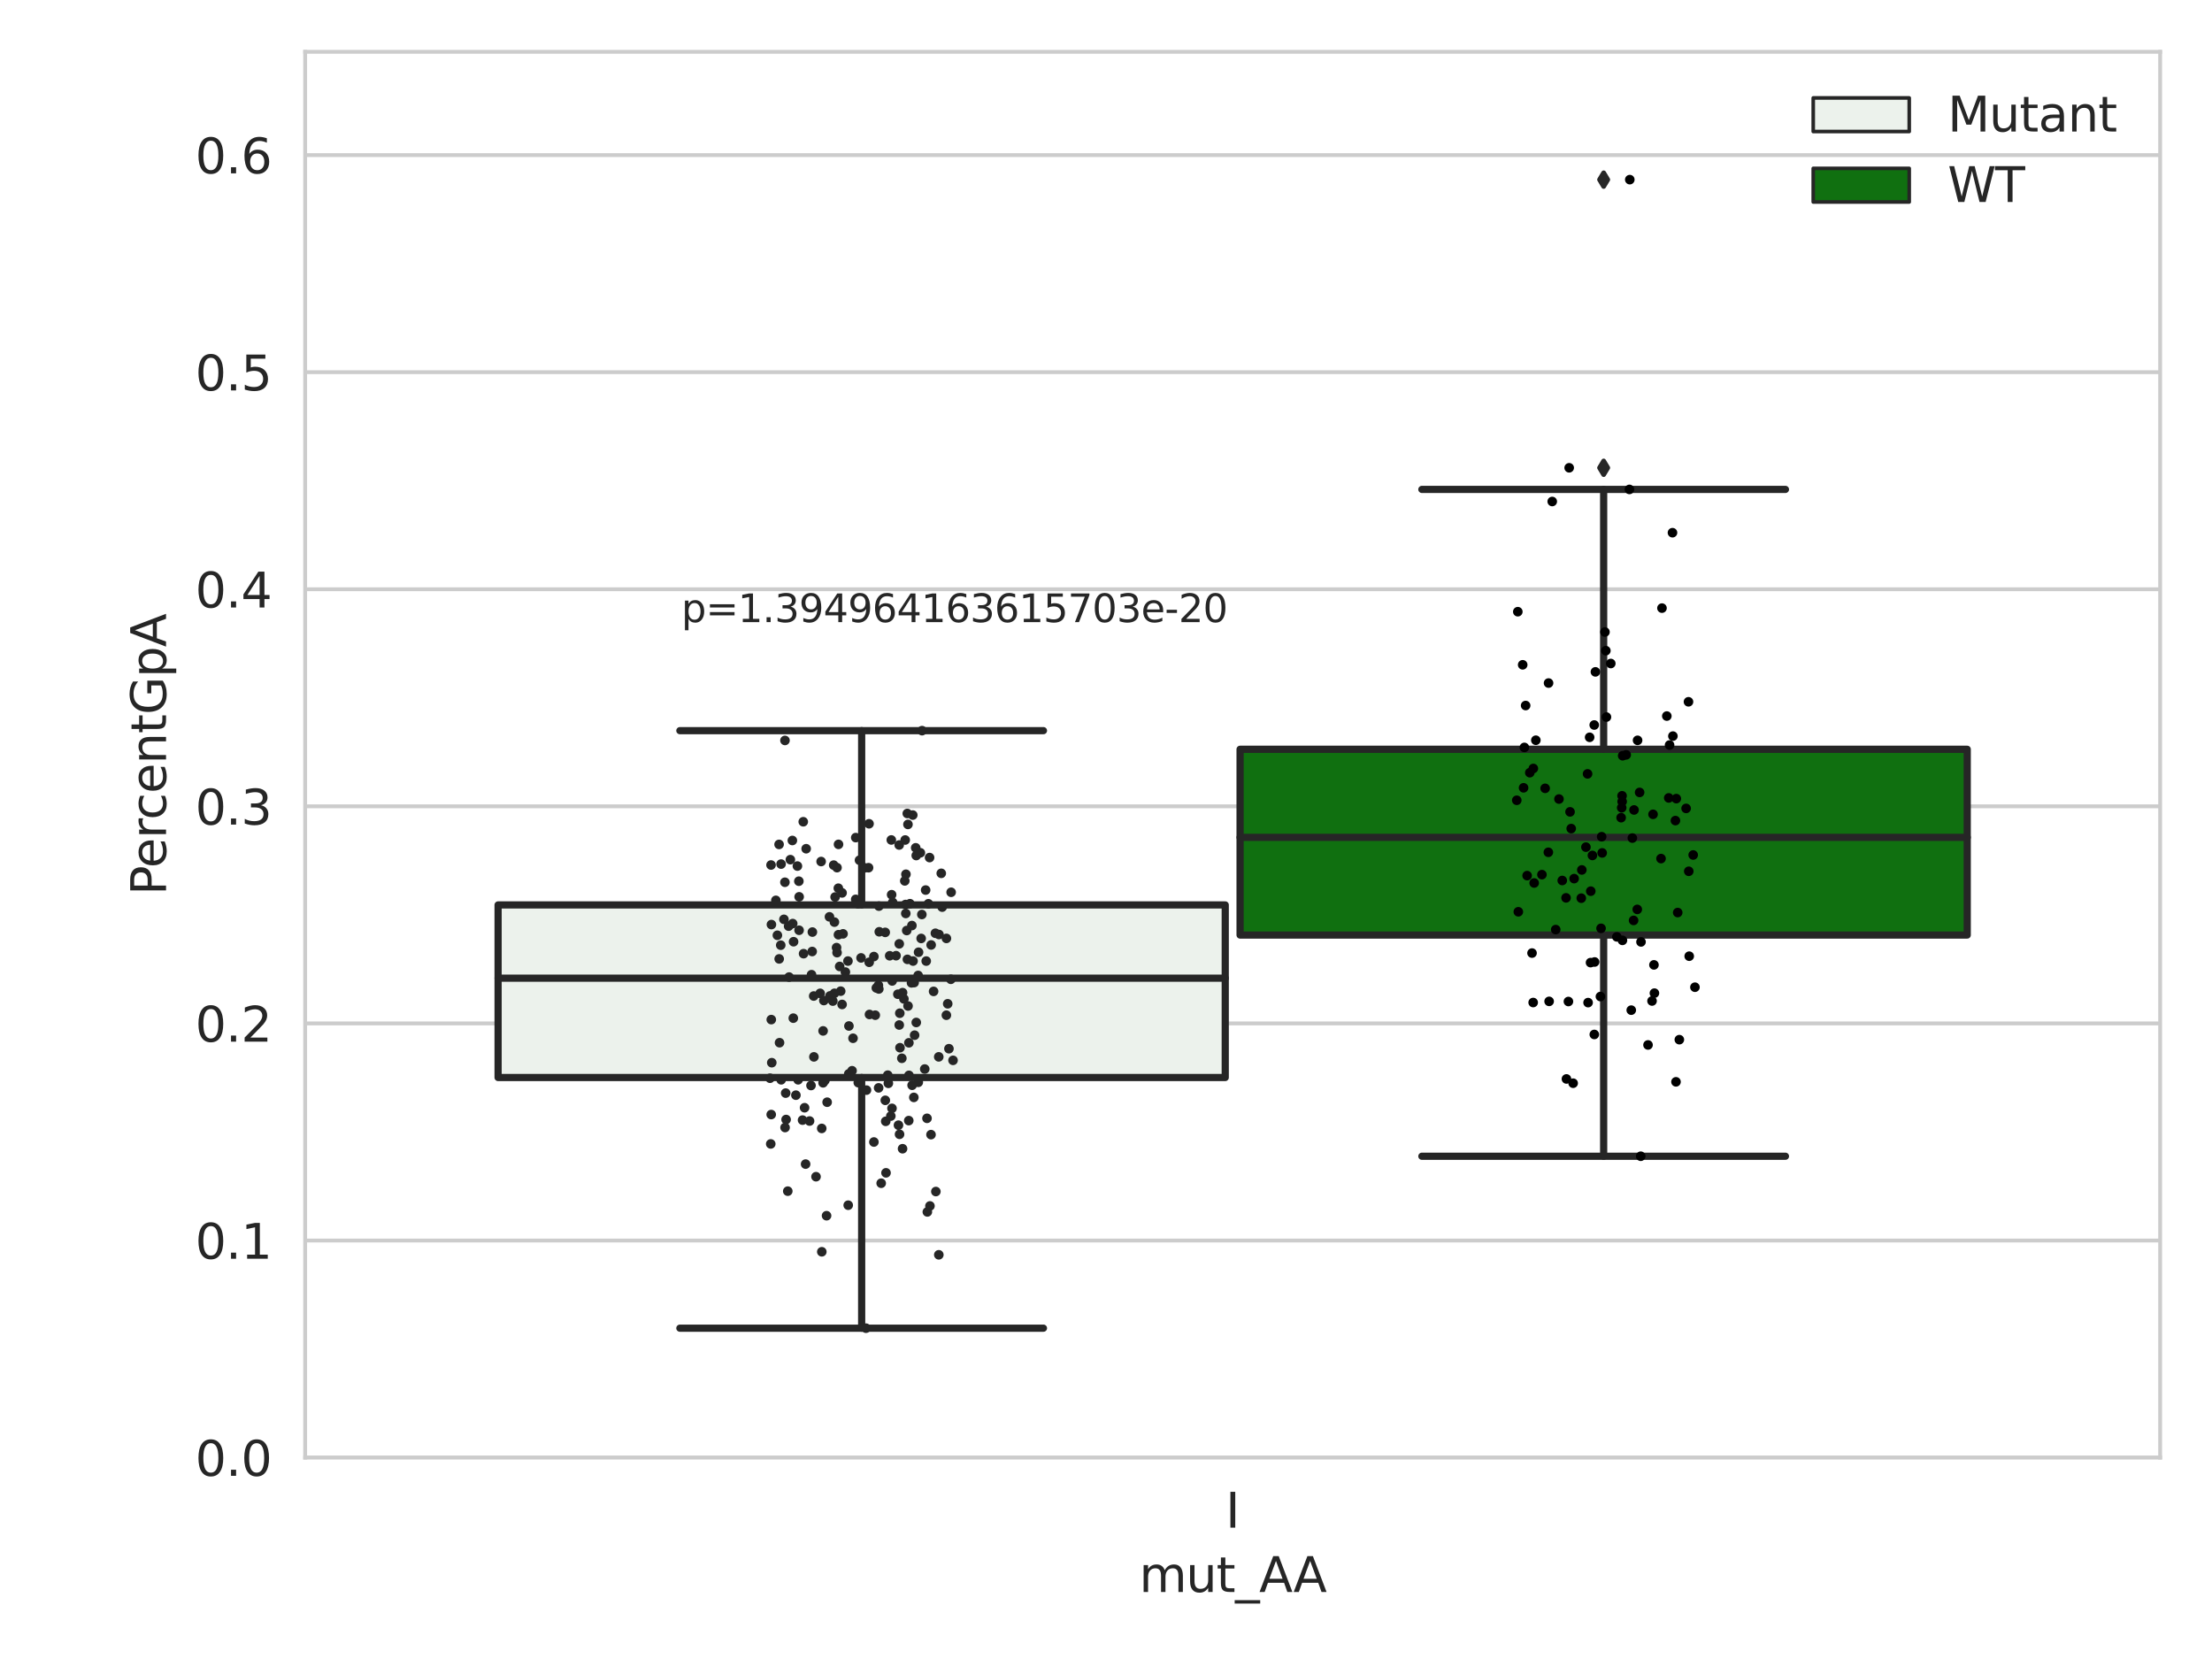 <?xml version="1.0" encoding="utf-8" standalone="no"?>
<!DOCTYPE svg PUBLIC "-//W3C//DTD SVG 1.1//EN"
  "http://www.w3.org/Graphics/SVG/1.1/DTD/svg11.dtd">
<svg xmlns:xlink="http://www.w3.org/1999/xlink" width="460.8pt" height="345.6pt" viewBox="0 0 460.8 345.6" xmlns="http://www.w3.org/2000/svg" version="1.1">
 <defs>
  <style type="text/css">*{stroke-linejoin: round; stroke-linecap: butt}</style>
 </defs>
 <g id="figure_1">
  <g id="patch_1">
   <path d="M 0 345.6 
L 460.8 345.6 
L 460.8 0 
L 0 0 
z
" style="fill: #ffffff"/>
  </g>
  <g id="axes_1">
   <g id="patch_2">
    <path d="M 63.571 303.64 
L 450 303.64 
L 450 10.8 
L 63.571 10.8 
z
" style="fill: #ffffff"/>
   </g>
   <g id="matplotlib.axis_1">
    <g id="xtick_1">
     <g id="text_1">
      <!-- I -->
      <g style="fill: #262626" transform="translate(255.311 318.238)scale(0.1 -0.1)">
       <defs>
        <path id="DejaVuSans-49" d="M 628 4666 
L 1259 4666 
L 1259 0 
L 628 0 
L 628 4666 
z
" transform="scale(0.016)"/>
       </defs>
       <use xlink:href="#DejaVuSans-49"/>
      </g>
     </g>
    </g>
    <g id="text_2">
     <!-- mut_AA -->
     <g style="fill: #262626" transform="translate(237.308 331.638)scale(0.1 -0.1)">
      <defs>
       <path id="DejaVuSans-6d" d="M 3328 2828 
Q 3544 3216 3844 3400 
Q 4144 3584 4550 3584 
Q 5097 3584 5394 3201 
Q 5691 2819 5691 2113 
L 5691 0 
L 5113 0 
L 5113 2094 
Q 5113 2597 4934 2840 
Q 4756 3084 4391 3084 
Q 3944 3084 3684 2787 
Q 3425 2491 3425 1978 
L 3425 0 
L 2847 0 
L 2847 2094 
Q 2847 2600 2669 2842 
Q 2491 3084 2119 3084 
Q 1678 3084 1418 2786 
Q 1159 2488 1159 1978 
L 1159 0 
L 581 0 
L 581 3500 
L 1159 3500 
L 1159 2956 
Q 1356 3278 1631 3431 
Q 1906 3584 2284 3584 
Q 2666 3584 2933 3390 
Q 3200 3197 3328 2828 
z
" transform="scale(0.016)"/>
       <path id="DejaVuSans-75" d="M 544 1381 
L 544 3500 
L 1119 3500 
L 1119 1403 
Q 1119 906 1312 657 
Q 1506 409 1894 409 
Q 2359 409 2629 706 
Q 2900 1003 2900 1516 
L 2900 3500 
L 3475 3500 
L 3475 0 
L 2900 0 
L 2900 538 
Q 2691 219 2414 64 
Q 2138 -91 1772 -91 
Q 1169 -91 856 284 
Q 544 659 544 1381 
z
M 1991 3584 
L 1991 3584 
z
" transform="scale(0.016)"/>
       <path id="DejaVuSans-74" d="M 1172 4494 
L 1172 3500 
L 2356 3500 
L 2356 3053 
L 1172 3053 
L 1172 1153 
Q 1172 725 1289 603 
Q 1406 481 1766 481 
L 2356 481 
L 2356 0 
L 1766 0 
Q 1100 0 847 248 
Q 594 497 594 1153 
L 594 3053 
L 172 3053 
L 172 3500 
L 594 3500 
L 594 4494 
L 1172 4494 
z
" transform="scale(0.016)"/>
       <path id="DejaVuSans-5f" d="M 3263 -1063 
L 3263 -1509 
L -63 -1509 
L -63 -1063 
L 3263 -1063 
z
" transform="scale(0.016)"/>
       <path id="DejaVuSans-41" d="M 2188 4044 
L 1331 1722 
L 3047 1722 
L 2188 4044 
z
M 1831 4666 
L 2547 4666 
L 4325 0 
L 3669 0 
L 3244 1197 
L 1141 1197 
L 716 0 
L 50 0 
L 1831 4666 
z
" transform="scale(0.016)"/>
      </defs>
      <use xlink:href="#DejaVuSans-6d"/>
      <use xlink:href="#DejaVuSans-75" x="97.412"/>
      <use xlink:href="#DejaVuSans-74" x="160.791"/>
      <use xlink:href="#DejaVuSans-5f" x="200"/>
      <use xlink:href="#DejaVuSans-41" x="250"/>
      <use xlink:href="#DejaVuSans-41" x="321.158"/>
     </g>
    </g>
   </g>
   <g id="matplotlib.axis_2">
    <g id="ytick_1">
     <g id="line2d_1">
      <path d="M 63.571 303.64 
L 450 303.64 
" clip-path="url(#p048a1cf99e)" style="fill: none; stroke: #cccccc; stroke-width: 0.8; stroke-linecap: round"/>
     </g>
     <g id="text_3">
      <!-- 0.0 -->
      <g style="fill: #262626" transform="translate(40.668 307.439)scale(0.1 -0.1)">
       <defs>
        <path id="DejaVuSans-30" d="M 2034 4250 
Q 1547 4250 1301 3770 
Q 1056 3291 1056 2328 
Q 1056 1369 1301 889 
Q 1547 409 2034 409 
Q 2525 409 2770 889 
Q 3016 1369 3016 2328 
Q 3016 3291 2770 3770 
Q 2525 4250 2034 4250 
z
M 2034 4750 
Q 2819 4750 3233 4129 
Q 3647 3509 3647 2328 
Q 3647 1150 3233 529 
Q 2819 -91 2034 -91 
Q 1250 -91 836 529 
Q 422 1150 422 2328 
Q 422 3509 836 4129 
Q 1250 4750 2034 4750 
z
" transform="scale(0.016)"/>
        <path id="DejaVuSans-2e" d="M 684 794 
L 1344 794 
L 1344 0 
L 684 0 
L 684 794 
z
" transform="scale(0.016)"/>
       </defs>
       <use xlink:href="#DejaVuSans-30"/>
       <use xlink:href="#DejaVuSans-2e" x="63.623"/>
       <use xlink:href="#DejaVuSans-30" x="95.41"/>
      </g>
     </g>
    </g>
    <g id="ytick_2">
     <g id="line2d_2">
      <path d="M 63.571 258.418 
L 450 258.418 
" clip-path="url(#p048a1cf99e)" style="fill: none; stroke: #cccccc; stroke-width: 0.8; stroke-linecap: round"/>
     </g>
     <g id="text_4">
      <!-- 0.1 -->
      <g style="fill: #262626" transform="translate(40.668 262.218)scale(0.1 -0.1)">
       <defs>
        <path id="DejaVuSans-31" d="M 794 531 
L 1825 531 
L 1825 4091 
L 703 3866 
L 703 4441 
L 1819 4666 
L 2450 4666 
L 2450 531 
L 3481 531 
L 3481 0 
L 794 0 
L 794 531 
z
" transform="scale(0.016)"/>
       </defs>
       <use xlink:href="#DejaVuSans-30"/>
       <use xlink:href="#DejaVuSans-2e" x="63.623"/>
       <use xlink:href="#DejaVuSans-31" x="95.41"/>
      </g>
     </g>
    </g>
    <g id="ytick_3">
     <g id="line2d_3">
      <path d="M 63.571 213.197 
L 450 213.197 
" clip-path="url(#p048a1cf99e)" style="fill: none; stroke: #cccccc; stroke-width: 0.8; stroke-linecap: round"/>
     </g>
     <g id="text_5">
      <!-- 0.2 -->
      <g style="fill: #262626" transform="translate(40.668 216.996)scale(0.1 -0.1)">
       <defs>
        <path id="DejaVuSans-32" d="M 1228 531 
L 3431 531 
L 3431 0 
L 469 0 
L 469 531 
Q 828 903 1448 1529 
Q 2069 2156 2228 2338 
Q 2531 2678 2651 2914 
Q 2772 3150 2772 3378 
Q 2772 3750 2511 3984 
Q 2250 4219 1831 4219 
Q 1534 4219 1204 4116 
Q 875 4013 500 3803 
L 500 4441 
Q 881 4594 1212 4672 
Q 1544 4750 1819 4750 
Q 2544 4750 2975 4387 
Q 3406 4025 3406 3419 
Q 3406 3131 3298 2873 
Q 3191 2616 2906 2266 
Q 2828 2175 2409 1742 
Q 1991 1309 1228 531 
z
" transform="scale(0.016)"/>
       </defs>
       <use xlink:href="#DejaVuSans-30"/>
       <use xlink:href="#DejaVuSans-2e" x="63.623"/>
       <use xlink:href="#DejaVuSans-32" x="95.41"/>
      </g>
     </g>
    </g>
    <g id="ytick_4">
     <g id="line2d_4">
      <path d="M 63.571 167.975 
L 450 167.975 
" clip-path="url(#p048a1cf99e)" style="fill: none; stroke: #cccccc; stroke-width: 0.8; stroke-linecap: round"/>
     </g>
     <g id="text_6">
      <!-- 0.3 -->
      <g style="fill: #262626" transform="translate(40.668 171.775)scale(0.1 -0.1)">
       <defs>
        <path id="DejaVuSans-33" d="M 2597 2516 
Q 3050 2419 3304 2112 
Q 3559 1806 3559 1356 
Q 3559 666 3084 287 
Q 2609 -91 1734 -91 
Q 1441 -91 1130 -33 
Q 819 25 488 141 
L 488 750 
Q 750 597 1062 519 
Q 1375 441 1716 441 
Q 2309 441 2620 675 
Q 2931 909 2931 1356 
Q 2931 1769 2642 2001 
Q 2353 2234 1838 2234 
L 1294 2234 
L 1294 2753 
L 1863 2753 
Q 2328 2753 2575 2939 
Q 2822 3125 2822 3475 
Q 2822 3834 2567 4026 
Q 2313 4219 1838 4219 
Q 1578 4219 1281 4162 
Q 984 4106 628 3988 
L 628 4550 
Q 988 4650 1302 4700 
Q 1616 4750 1894 4750 
Q 2613 4750 3031 4423 
Q 3450 4097 3450 3541 
Q 3450 3153 3228 2886 
Q 3006 2619 2597 2516 
z
" transform="scale(0.016)"/>
       </defs>
       <use xlink:href="#DejaVuSans-30"/>
       <use xlink:href="#DejaVuSans-2e" x="63.623"/>
       <use xlink:href="#DejaVuSans-33" x="95.41"/>
      </g>
     </g>
    </g>
    <g id="ytick_5">
     <g id="line2d_5">
      <path d="M 63.571 122.754 
L 450 122.754 
" clip-path="url(#p048a1cf99e)" style="fill: none; stroke: #cccccc; stroke-width: 0.8; stroke-linecap: round"/>
     </g>
     <g id="text_7">
      <!-- 0.4 -->
      <g style="fill: #262626" transform="translate(40.668 126.553)scale(0.1 -0.1)">
       <defs>
        <path id="DejaVuSans-34" d="M 2419 4116 
L 825 1625 
L 2419 1625 
L 2419 4116 
z
M 2253 4666 
L 3047 4666 
L 3047 1625 
L 3713 1625 
L 3713 1100 
L 3047 1100 
L 3047 0 
L 2419 0 
L 2419 1100 
L 313 1100 
L 313 1709 
L 2253 4666 
z
" transform="scale(0.016)"/>
       </defs>
       <use xlink:href="#DejaVuSans-30"/>
       <use xlink:href="#DejaVuSans-2e" x="63.623"/>
       <use xlink:href="#DejaVuSans-34" x="95.41"/>
      </g>
     </g>
    </g>
    <g id="ytick_6">
     <g id="line2d_6">
      <path d="M 63.571 77.532 
L 450 77.532 
" clip-path="url(#p048a1cf99e)" style="fill: none; stroke: #cccccc; stroke-width: 0.8; stroke-linecap: round"/>
     </g>
     <g id="text_8">
      <!-- 0.5 -->
      <g style="fill: #262626" transform="translate(40.668 81.332)scale(0.1 -0.1)">
       <defs>
        <path id="DejaVuSans-35" d="M 691 4666 
L 3169 4666 
L 3169 4134 
L 1269 4134 
L 1269 2991 
Q 1406 3038 1543 3061 
Q 1681 3084 1819 3084 
Q 2600 3084 3056 2656 
Q 3513 2228 3513 1497 
Q 3513 744 3044 326 
Q 2575 -91 1722 -91 
Q 1428 -91 1123 -41 
Q 819 9 494 109 
L 494 744 
Q 775 591 1075 516 
Q 1375 441 1709 441 
Q 2250 441 2565 725 
Q 2881 1009 2881 1497 
Q 2881 1984 2565 2268 
Q 2250 2553 1709 2553 
Q 1456 2553 1204 2497 
Q 953 2441 691 2322 
L 691 4666 
z
" transform="scale(0.016)"/>
       </defs>
       <use xlink:href="#DejaVuSans-30"/>
       <use xlink:href="#DejaVuSans-2e" x="63.623"/>
       <use xlink:href="#DejaVuSans-35" x="95.41"/>
      </g>
     </g>
    </g>
    <g id="ytick_7">
     <g id="line2d_7">
      <path d="M 63.571 32.311 
L 450 32.311 
" clip-path="url(#p048a1cf99e)" style="fill: none; stroke: #cccccc; stroke-width: 0.8; stroke-linecap: round"/>
     </g>
     <g id="text_9">
      <!-- 0.6 -->
      <g style="fill: #262626" transform="translate(40.668 36.11)scale(0.1 -0.1)">
       <defs>
        <path id="DejaVuSans-36" d="M 2113 2584 
Q 1688 2584 1439 2293 
Q 1191 2003 1191 1497 
Q 1191 994 1439 701 
Q 1688 409 2113 409 
Q 2538 409 2786 701 
Q 3034 994 3034 1497 
Q 3034 2003 2786 2293 
Q 2538 2584 2113 2584 
z
M 3366 4563 
L 3366 3988 
Q 3128 4100 2886 4159 
Q 2644 4219 2406 4219 
Q 1781 4219 1451 3797 
Q 1122 3375 1075 2522 
Q 1259 2794 1537 2939 
Q 1816 3084 2150 3084 
Q 2853 3084 3261 2657 
Q 3669 2231 3669 1497 
Q 3669 778 3244 343 
Q 2819 -91 2113 -91 
Q 1303 -91 875 529 
Q 447 1150 447 2328 
Q 447 3434 972 4092 
Q 1497 4750 2381 4750 
Q 2619 4750 2861 4703 
Q 3103 4656 3366 4563 
z
" transform="scale(0.016)"/>
       </defs>
       <use xlink:href="#DejaVuSans-30"/>
       <use xlink:href="#DejaVuSans-2e" x="63.623"/>
       <use xlink:href="#DejaVuSans-36" x="95.41"/>
      </g>
     </g>
    </g>
    <g id="text_10">
     <!-- PercentGpA -->
     <g style="fill: #262626" transform="translate(34.588 186.497)rotate(-90)scale(0.1 -0.1)">
      <defs>
       <path id="DejaVuSans-50" d="M 1259 4147 
L 1259 2394 
L 2053 2394 
Q 2494 2394 2734 2622 
Q 2975 2850 2975 3272 
Q 2975 3691 2734 3919 
Q 2494 4147 2053 4147 
L 1259 4147 
z
M 628 4666 
L 2053 4666 
Q 2838 4666 3239 4311 
Q 3641 3956 3641 3272 
Q 3641 2581 3239 2228 
Q 2838 1875 2053 1875 
L 1259 1875 
L 1259 0 
L 628 0 
L 628 4666 
z
" transform="scale(0.016)"/>
       <path id="DejaVuSans-65" d="M 3597 1894 
L 3597 1613 
L 953 1613 
Q 991 1019 1311 708 
Q 1631 397 2203 397 
Q 2534 397 2845 478 
Q 3156 559 3463 722 
L 3463 178 
Q 3153 47 2828 -22 
Q 2503 -91 2169 -91 
Q 1331 -91 842 396 
Q 353 884 353 1716 
Q 353 2575 817 3079 
Q 1281 3584 2069 3584 
Q 2775 3584 3186 3129 
Q 3597 2675 3597 1894 
z
M 3022 2063 
Q 3016 2534 2758 2815 
Q 2500 3097 2075 3097 
Q 1594 3097 1305 2825 
Q 1016 2553 972 2059 
L 3022 2063 
z
" transform="scale(0.016)"/>
       <path id="DejaVuSans-72" d="M 2631 2963 
Q 2534 3019 2420 3045 
Q 2306 3072 2169 3072 
Q 1681 3072 1420 2755 
Q 1159 2438 1159 1844 
L 1159 0 
L 581 0 
L 581 3500 
L 1159 3500 
L 1159 2956 
Q 1341 3275 1631 3429 
Q 1922 3584 2338 3584 
Q 2397 3584 2469 3576 
Q 2541 3569 2628 3553 
L 2631 2963 
z
" transform="scale(0.016)"/>
       <path id="DejaVuSans-63" d="M 3122 3366 
L 3122 2828 
Q 2878 2963 2633 3030 
Q 2388 3097 2138 3097 
Q 1578 3097 1268 2742 
Q 959 2388 959 1747 
Q 959 1106 1268 751 
Q 1578 397 2138 397 
Q 2388 397 2633 464 
Q 2878 531 3122 666 
L 3122 134 
Q 2881 22 2623 -34 
Q 2366 -91 2075 -91 
Q 1284 -91 818 406 
Q 353 903 353 1747 
Q 353 2603 823 3093 
Q 1294 3584 2113 3584 
Q 2378 3584 2631 3529 
Q 2884 3475 3122 3366 
z
" transform="scale(0.016)"/>
       <path id="DejaVuSans-6e" d="M 3513 2113 
L 3513 0 
L 2938 0 
L 2938 2094 
Q 2938 2591 2744 2837 
Q 2550 3084 2163 3084 
Q 1697 3084 1428 2787 
Q 1159 2491 1159 1978 
L 1159 0 
L 581 0 
L 581 3500 
L 1159 3500 
L 1159 2956 
Q 1366 3272 1645 3428 
Q 1925 3584 2291 3584 
Q 2894 3584 3203 3211 
Q 3513 2838 3513 2113 
z
" transform="scale(0.016)"/>
       <path id="DejaVuSans-47" d="M 3809 666 
L 3809 1919 
L 2778 1919 
L 2778 2438 
L 4434 2438 
L 4434 434 
Q 4069 175 3628 42 
Q 3188 -91 2688 -91 
Q 1594 -91 976 548 
Q 359 1188 359 2328 
Q 359 3472 976 4111 
Q 1594 4750 2688 4750 
Q 3144 4750 3555 4637 
Q 3966 4525 4313 4306 
L 4313 3634 
Q 3963 3931 3569 4081 
Q 3175 4231 2741 4231 
Q 1884 4231 1454 3753 
Q 1025 3275 1025 2328 
Q 1025 1384 1454 906 
Q 1884 428 2741 428 
Q 3075 428 3337 486 
Q 3600 544 3809 666 
z
" transform="scale(0.016)"/>
       <path id="DejaVuSans-70" d="M 1159 525 
L 1159 -1331 
L 581 -1331 
L 581 3500 
L 1159 3500 
L 1159 2969 
Q 1341 3281 1617 3432 
Q 1894 3584 2278 3584 
Q 2916 3584 3314 3078 
Q 3713 2572 3713 1747 
Q 3713 922 3314 415 
Q 2916 -91 2278 -91 
Q 1894 -91 1617 61 
Q 1341 213 1159 525 
z
M 3116 1747 
Q 3116 2381 2855 2742 
Q 2594 3103 2138 3103 
Q 1681 3103 1420 2742 
Q 1159 2381 1159 1747 
Q 1159 1113 1420 752 
Q 1681 391 2138 391 
Q 2594 391 2855 752 
Q 3116 1113 3116 1747 
z
" transform="scale(0.016)"/>
      </defs>
      <use xlink:href="#DejaVuSans-50"/>
      <use xlink:href="#DejaVuSans-65" x="56.678"/>
      <use xlink:href="#DejaVuSans-72" x="118.201"/>
      <use xlink:href="#DejaVuSans-63" x="157.064"/>
      <use xlink:href="#DejaVuSans-65" x="212.045"/>
      <use xlink:href="#DejaVuSans-6e" x="273.568"/>
      <use xlink:href="#DejaVuSans-74" x="336.947"/>
      <use xlink:href="#DejaVuSans-47" x="376.156"/>
      <use xlink:href="#DejaVuSans-70" x="453.646"/>
      <use xlink:href="#DejaVuSans-41" x="517.123"/>
     </g>
    </g>
   </g>
   <g id="patch_3">
    <path d="M 103.76 224.464 
L 255.24 224.464 
L 255.24 188.513 
L 103.76 188.513 
L 103.76 224.464 
z
" clip-path="url(#p048a1cf99e)" style="fill: #ecf2ec; stroke: #262626; stroke-width: 1.5; stroke-linejoin: miter"/>
   </g>
   <g id="patch_4">
    <path d="M 258.331 194.786 
L 409.811 194.786 
L 409.811 156.089 
L 258.331 156.089 
L 258.331 194.786 
z
" clip-path="url(#p048a1cf99e)" style="fill: #107010; stroke: #262626; stroke-width: 1.5; stroke-linejoin: miter"/>
   </g>
   <g id="patch_5">
    <path d="M 256.786 303.64 
L 256.786 303.64 
L 256.786 303.64 
L 256.786 303.64 
z
" clip-path="url(#p048a1cf99e)" style="fill: #ecf2ec; stroke: #262626; stroke-width: 0.75; stroke-linejoin: miter"/>
   </g>
   <g id="patch_6">
    <path d="M 256.786 303.64 
L 256.786 303.64 
L 256.786 303.64 
L 256.786 303.64 
z
" clip-path="url(#p048a1cf99e)" style="fill: #107010; stroke: #262626; stroke-width: 0.75; stroke-linejoin: miter"/>
   </g>
   <g id="PathCollection_1"/>
   <g id="PathCollection_2"/>
   <g id="line2d_8">
    <path d="M 179.5 224.464 
L 179.5 276.684 
" clip-path="url(#p048a1cf99e)" style="fill: none; stroke: #262626; stroke-width: 1.5; stroke-linecap: round"/>
   </g>
   <g id="line2d_9">
    <path d="M 179.5 188.513 
L 179.5 152.209 
" clip-path="url(#p048a1cf99e)" style="fill: none; stroke: #262626; stroke-width: 1.5; stroke-linecap: round"/>
   </g>
   <g id="line2d_10">
    <path d="M 141.63 276.684 
L 217.37 276.684 
" clip-path="url(#p048a1cf99e)" style="fill: none; stroke: #262626; stroke-width: 1.5; stroke-linecap: round"/>
   </g>
   <g id="line2d_11">
    <path d="M 141.63 152.209 
L 217.37 152.209 
" clip-path="url(#p048a1cf99e)" style="fill: none; stroke: #262626; stroke-width: 1.5; stroke-linecap: round"/>
   </g>
   <g id="line2d_12"/>
   <g id="line2d_13">
    <path d="M 334.071 194.786 
L 334.071 240.866 
" clip-path="url(#p048a1cf99e)" style="fill: none; stroke: #262626; stroke-width: 1.5; stroke-linecap: round"/>
   </g>
   <g id="line2d_14">
    <path d="M 334.071 156.089 
L 334.071 101.953 
" clip-path="url(#p048a1cf99e)" style="fill: none; stroke: #262626; stroke-width: 1.5; stroke-linecap: round"/>
   </g>
   <g id="line2d_15">
    <path d="M 296.201 240.866 
L 371.941 240.866 
" clip-path="url(#p048a1cf99e)" style="fill: none; stroke: #262626; stroke-width: 1.5; stroke-linecap: round"/>
   </g>
   <g id="line2d_16">
    <path d="M 296.201 101.953 
L 371.941 101.953 
" clip-path="url(#p048a1cf99e)" style="fill: none; stroke: #262626; stroke-width: 1.5; stroke-linecap: round"/>
   </g>
   <g id="line2d_17">
    <defs>
     <path id="m7989b2d0b3" d="M -0 1.414 
L 0.849 0 
L 0 -1.414 
L -0.849 -0 
z
" style="stroke: #262626; stroke-linejoin: miter"/>
    </defs>
    <g clip-path="url(#p048a1cf99e)">
     <use xlink:href="#m7989b2d0b3" x="334.071" y="37.422" style="fill: #262626; stroke: #262626; stroke-linejoin: miter"/>
     <use xlink:href="#m7989b2d0b3" x="334.071" y="97.449" style="fill: #262626; stroke: #262626; stroke-linejoin: miter"/>
    </g>
   </g>
   <g id="line2d_18">
    <path d="M 103.76 203.771 
L 255.24 203.771 
" clip-path="url(#p048a1cf99e)" style="fill: none; stroke: #262626; stroke-width: 1.5; stroke-linecap: round"/>
   </g>
   <g id="line2d_19">
    <path d="M 258.331 174.445 
L 409.811 174.445 
" clip-path="url(#p048a1cf99e)" style="fill: none; stroke: #262626; stroke-width: 1.5; stroke-linecap: round"/>
   </g>
   <g id="patch_7">
    <path d="M 63.571 303.64 
L 63.571 10.8 
" style="fill: none; stroke: #cccccc; stroke-width: 0.8; stroke-linejoin: miter; stroke-linecap: square"/>
   </g>
   <g id="patch_8">
    <path d="M 450 303.64 
L 450 10.8 
" style="fill: none; stroke: #cccccc; stroke-width: 0.8; stroke-linejoin: miter; stroke-linecap: square"/>
   </g>
   <g id="patch_9">
    <path d="M 63.571 303.64 
L 450 303.64 
" style="fill: none; stroke: #cccccc; stroke-width: 0.8; stroke-linejoin: miter; stroke-linecap: square"/>
   </g>
   <g id="patch_10">
    <path d="M 63.571 10.8 
L 450 10.8 
" style="fill: none; stroke: #cccccc; stroke-width: 0.8; stroke-linejoin: miter; stroke-linecap: square"/>
   </g>
   <g id="PathCollection_3">
    <defs>
     <path id="C0_0_9bdeea4ff3" d="M 0 1 
C 0.265 1 0.52 0.895 0.707 0.707 
C 0.895 0.52 1 0.265 1 -0 
C 1 -0.265 0.895 -0.52 0.707 -0.707 
C 0.52 -0.895 0.265 -1 0 -1 
C -0.265 -1 -0.52 -0.895 -0.707 -0.707 
C -0.895 -0.52 -1 -0.265 -1 0 
C -1 0.265 -0.895 0.52 -0.707 0.707 
C -0.52 0.895 -0.265 1 0 1 
z
"/>
    </defs>
    <g clip-path="url(#p048a1cf99e)">
     <use xlink:href="#C0_0_9bdeea4ff3" x="160.561" y="238.299" style="fill: #262626"/>
    </g>
    <g clip-path="url(#p048a1cf99e)">
     <use xlink:href="#C0_0_9bdeea4ff3" x="187.317" y="176.029" style="fill: #262626"/>
    </g>
    <g clip-path="url(#p048a1cf99e)">
     <use xlink:href="#C0_0_9bdeea4ff3" x="160.673" y="212.401" style="fill: #262626"/>
    </g>
    <g clip-path="url(#p048a1cf99e)">
     <use xlink:href="#C0_0_9bdeea4ff3" x="174.271" y="197.404" style="fill: #262626"/>
    </g>
    <g clip-path="url(#p048a1cf99e)">
     <use xlink:href="#C0_0_9bdeea4ff3" x="163.673" y="227.714" style="fill: #262626"/>
    </g>
    <g clip-path="url(#p048a1cf99e)">
     <use xlink:href="#C0_0_9bdeea4ff3" x="173.493" y="208.544" style="fill: #262626"/>
    </g>
    <g clip-path="url(#p048a1cf99e)">
     <use xlink:href="#C0_0_9bdeea4ff3" x="189.353" y="224.016" style="fill: #262626"/>
    </g>
    <g clip-path="url(#p048a1cf99e)">
     <use xlink:href="#C0_0_9bdeea4ff3" x="190.37" y="228.608" style="fill: #262626"/>
    </g>
    <g clip-path="url(#p048a1cf99e)">
     <use xlink:href="#C0_0_9bdeea4ff3" x="181.036" y="171.605" style="fill: #262626"/>
    </g>
    <g clip-path="url(#p048a1cf99e)">
     <use xlink:href="#C0_0_9bdeea4ff3" x="188.484" y="183.504" style="fill: #262626"/>
    </g>
    <g clip-path="url(#p048a1cf99e)">
     <use xlink:href="#C0_0_9bdeea4ff3" x="174.641" y="185.029" style="fill: #262626"/>
    </g>
    <g clip-path="url(#p048a1cf99e)">
     <use xlink:href="#C0_0_9bdeea4ff3" x="166.114" y="180.416" style="fill: #262626"/>
    </g>
    <g clip-path="url(#p048a1cf99e)">
     <use xlink:href="#C0_0_9bdeea4ff3" x="193.947" y="236.365" style="fill: #262626"/>
    </g>
    <g clip-path="url(#p048a1cf99e)">
     <use xlink:href="#C0_0_9bdeea4ff3" x="188.024" y="206.786" style="fill: #262626"/>
    </g>
    <g clip-path="url(#p048a1cf99e)">
     <use xlink:href="#C0_0_9bdeea4ff3" x="192.641" y="222.699" style="fill: #262626"/>
    </g>
    <g clip-path="url(#p048a1cf99e)">
     <use xlink:href="#C0_0_9bdeea4ff3" x="174.375" y="198.454" style="fill: #262626"/>
    </g>
    <g clip-path="url(#p048a1cf99e)">
     <use xlink:href="#C0_0_9bdeea4ff3" x="193.977" y="196.85" style="fill: #262626"/>
    </g>
    <g clip-path="url(#p048a1cf99e)">
     <use xlink:href="#C0_0_9bdeea4ff3" x="163.76" y="233.216" style="fill: #262626"/>
    </g>
    <g clip-path="url(#p048a1cf99e)">
     <use xlink:href="#C0_0_9bdeea4ff3" x="184.574" y="244.321" style="fill: #262626"/>
    </g>
    <g clip-path="url(#p048a1cf99e)">
     <use xlink:href="#C0_0_9bdeea4ff3" x="176.849" y="213.732" style="fill: #262626"/>
    </g>
    <g clip-path="url(#p048a1cf99e)">
     <use xlink:href="#C0_0_9bdeea4ff3" x="185.958" y="187.986" style="fill: #262626"/>
    </g>
    <g clip-path="url(#p048a1cf99e)">
     <use xlink:href="#C0_0_9bdeea4ff3" x="197.158" y="195.487" style="fill: #262626"/>
    </g>
    <g clip-path="url(#p048a1cf99e)">
     <use xlink:href="#C0_0_9bdeea4ff3" x="172.188" y="253.255" style="fill: #262626"/>
    </g>
    <g clip-path="url(#p048a1cf99e)">
     <use xlink:href="#C0_0_9bdeea4ff3" x="183.568" y="246.489" style="fill: #262626"/>
    </g>
    <g clip-path="url(#p048a1cf99e)">
     <use xlink:href="#C0_0_9bdeea4ff3" x="175.42" y="186.006" style="fill: #262626"/>
    </g>
    <g clip-path="url(#p048a1cf99e)">
     <use xlink:href="#C0_0_9bdeea4ff3" x="165.801" y="228.145" style="fill: #262626"/>
    </g>
    <g clip-path="url(#p048a1cf99e)">
     <use xlink:href="#C0_0_9bdeea4ff3" x="178.261" y="187.352" style="fill: #262626"/>
    </g>
    <g clip-path="url(#p048a1cf99e)">
     <use xlink:href="#C0_0_9bdeea4ff3" x="182.335" y="211.48" style="fill: #262626"/>
    </g>
    <g clip-path="url(#p048a1cf99e)">
     <use xlink:href="#C0_0_9bdeea4ff3" x="169.235" y="194.167" style="fill: #262626"/>
    </g>
    <g clip-path="url(#p048a1cf99e)">
     <use xlink:href="#C0_0_9bdeea4ff3" x="188.302" y="208.092" style="fill: #262626"/>
    </g>
    <g clip-path="url(#p048a1cf99e)">
     <use xlink:href="#C0_0_9bdeea4ff3" x="171.465" y="225.57" style="fill: #262626"/>
    </g>
    <g clip-path="url(#p048a1cf99e)">
     <use xlink:href="#C0_0_9bdeea4ff3" x="194.959" y="248.221" style="fill: #262626"/>
    </g>
    <g clip-path="url(#p048a1cf99e)">
     <use xlink:href="#C0_0_9bdeea4ff3" x="165.135" y="192.398" style="fill: #262626"/>
    </g>
    <g clip-path="url(#p048a1cf99e)">
     <use xlink:href="#C0_0_9bdeea4ff3" x="189.965" y="192.808" style="fill: #262626"/>
    </g>
    <g clip-path="url(#p048a1cf99e)">
     <use xlink:href="#C0_0_9bdeea4ff3" x="176.645" y="200.205" style="fill: #262626"/>
    </g>
    <g clip-path="url(#p048a1cf99e)">
     <use xlink:href="#C0_0_9bdeea4ff3" x="168.648" y="233.531" style="fill: #262626"/>
    </g>
    <g clip-path="url(#p048a1cf99e)">
     <use xlink:href="#C0_0_9bdeea4ff3" x="190.529" y="215.648" style="fill: #262626"/>
    </g>
    <g clip-path="url(#p048a1cf99e)">
     <use xlink:href="#C0_0_9bdeea4ff3" x="177.502" y="223.053" style="fill: #262626"/>
    </g>
    <g clip-path="url(#p048a1cf99e)">
     <use xlink:href="#C0_0_9bdeea4ff3" x="171.626" y="208.431" style="fill: #262626"/>
    </g>
    <g clip-path="url(#p048a1cf99e)">
     <use xlink:href="#C0_0_9bdeea4ff3" x="191.895" y="195.495" style="fill: #262626"/>
    </g>
    <g clip-path="url(#p048a1cf99e)">
     <use xlink:href="#C0_0_9bdeea4ff3" x="167.609" y="230.76" style="fill: #262626"/>
    </g>
    <g clip-path="url(#p048a1cf99e)">
     <use xlink:href="#C0_0_9bdeea4ff3" x="189.884" y="204.746" style="fill: #262626"/>
    </g>
    <g clip-path="url(#p048a1cf99e)">
     <use xlink:href="#C0_0_9bdeea4ff3" x="189.338" y="217.233" style="fill: #262626"/>
    </g>
    <g clip-path="url(#p048a1cf99e)">
     <use xlink:href="#C0_0_9bdeea4ff3" x="186.662" y="199.087" style="fill: #262626"/>
    </g>
    <g clip-path="url(#p048a1cf99e)">
     <use xlink:href="#C0_0_9bdeea4ff3" x="185.339" y="199.103" style="fill: #262626"/>
    </g>
    <g clip-path="url(#p048a1cf99e)">
     <use xlink:href="#C0_0_9bdeea4ff3" x="173.831" y="206.92" style="fill: #262626"/>
    </g>
    <g clip-path="url(#p048a1cf99e)">
     <use xlink:href="#C0_0_9bdeea4ff3" x="171.469" y="214.756" style="fill: #262626"/>
    </g>
    <g clip-path="url(#p048a1cf99e)">
     <use xlink:href="#C0_0_9bdeea4ff3" x="171.18" y="235.071" style="fill: #262626"/>
    </g>
    <g clip-path="url(#p048a1cf99e)">
     <use xlink:href="#C0_0_9bdeea4ff3" x="184.515" y="233.592" style="fill: #262626"/>
    </g>
    <g clip-path="url(#p048a1cf99e)">
     <use xlink:href="#C0_0_9bdeea4ff3" x="162.643" y="196.898" style="fill: #262626"/>
    </g>
    <g clip-path="url(#p048a1cf99e)">
     <use xlink:href="#C0_0_9bdeea4ff3" x="198.534" y="220.889" style="fill: #262626"/>
    </g>
    <g clip-path="url(#p048a1cf99e)">
     <use xlink:href="#C0_0_9bdeea4ff3" x="179.374" y="199.547" style="fill: #262626"/>
    </g>
    <g clip-path="url(#p048a1cf99e)">
     <use xlink:href="#C0_0_9bdeea4ff3" x="161.943" y="194.834" style="fill: #262626"/>
    </g>
    <g clip-path="url(#p048a1cf99e)">
     <use xlink:href="#C0_0_9bdeea4ff3" x="160.658" y="232.181" style="fill: #262626"/>
    </g>
    <g clip-path="url(#p048a1cf99e)">
     <use xlink:href="#C0_0_9bdeea4ff3" x="176.11" y="202.498" style="fill: #262626"/>
    </g>
    <g clip-path="url(#p048a1cf99e)">
     <use xlink:href="#C0_0_9bdeea4ff3" x="175.424" y="209.247" style="fill: #262626"/>
    </g>
    <g clip-path="url(#p048a1cf99e)">
     <use xlink:href="#C0_0_9bdeea4ff3" x="182.05" y="237.901" style="fill: #262626"/>
    </g>
    <g clip-path="url(#p048a1cf99e)">
     <use xlink:href="#C0_0_9bdeea4ff3" x="165.318" y="196.177" style="fill: #262626"/>
    </g>
    <g clip-path="url(#p048a1cf99e)">
     <use xlink:href="#C0_0_9bdeea4ff3" x="187.168" y="234.393" style="fill: #262626"/>
    </g>
    <g clip-path="url(#p048a1cf99e)">
     <use xlink:href="#C0_0_9bdeea4ff3" x="193.4" y="188.271" style="fill: #262626"/>
    </g>
    <g clip-path="url(#p048a1cf99e)">
     <use xlink:href="#C0_0_9bdeea4ff3" x="187.871" y="220.461" style="fill: #262626"/>
    </g>
    <g clip-path="url(#p048a1cf99e)">
     <use xlink:href="#C0_0_9bdeea4ff3" x="196.274" y="188.968" style="fill: #262626"/>
    </g>
    <g clip-path="url(#p048a1cf99e)">
     <use xlink:href="#C0_0_9bdeea4ff3" x="160.415" y="224.613" style="fill: #262626"/>
    </g>
    <g clip-path="url(#p048a1cf99e)">
     <use xlink:href="#C0_0_9bdeea4ff3" x="183.076" y="206.019" style="fill: #262626"/>
    </g>
    <g clip-path="url(#p048a1cf99e)">
     <use xlink:href="#C0_0_9bdeea4ff3" x="180.501" y="227.092" style="fill: #262626"/>
    </g>
    <g clip-path="url(#p048a1cf99e)">
     <use xlink:href="#C0_0_9bdeea4ff3" x="167.4" y="198.669" style="fill: #262626"/>
    </g>
    <g clip-path="url(#p048a1cf99e)">
     <use xlink:href="#C0_0_9bdeea4ff3" x="181.132" y="211.331" style="fill: #262626"/>
    </g>
    <g clip-path="url(#p048a1cf99e)">
     <use xlink:href="#C0_0_9bdeea4ff3" x="164.283" y="192.933" style="fill: #262626"/>
    </g>
    <g clip-path="url(#p048a1cf99e)">
     <use xlink:href="#C0_0_9bdeea4ff3" x="185.742" y="186.382" style="fill: #262626"/>
    </g>
    <g clip-path="url(#p048a1cf99e)">
     <use xlink:href="#C0_0_9bdeea4ff3" x="190.206" y="200.203" style="fill: #262626"/>
    </g>
    <g clip-path="url(#p048a1cf99e)">
     <use xlink:href="#C0_0_9bdeea4ff3" x="175.622" y="194.537" style="fill: #262626"/>
    </g>
    <g clip-path="url(#p048a1cf99e)">
     <use xlink:href="#C0_0_9bdeea4ff3" x="185.574" y="232.499" style="fill: #262626"/>
    </g>
    <g clip-path="url(#p048a1cf99e)">
     <use xlink:href="#C0_0_9bdeea4ff3" x="197.683" y="218.463" style="fill: #262626"/>
    </g>
    <g clip-path="url(#p048a1cf99e)">
     <use xlink:href="#C0_0_9bdeea4ff3" x="193.726" y="251.221" style="fill: #262626"/>
    </g>
    <g clip-path="url(#p048a1cf99e)">
     <use xlink:href="#C0_0_9bdeea4ff3" x="183.035" y="226.621" style="fill: #262626"/>
    </g>
    <g clip-path="url(#p048a1cf99e)">
     <use xlink:href="#C0_0_9bdeea4ff3" x="177.701" y="216.289" style="fill: #262626"/>
    </g>
    <g clip-path="url(#p048a1cf99e)">
     <use xlink:href="#C0_0_9bdeea4ff3" x="191.352" y="198.368" style="fill: #262626"/>
    </g>
    <g clip-path="url(#p048a1cf99e)">
     <use xlink:href="#C0_0_9bdeea4ff3" x="182.558" y="205.808" style="fill: #262626"/>
    </g>
    <g clip-path="url(#p048a1cf99e)">
     <use xlink:href="#C0_0_9bdeea4ff3" x="172.792" y="190.993" style="fill: #262626"/>
    </g>
    <g clip-path="url(#p048a1cf99e)">
     <use xlink:href="#C0_0_9bdeea4ff3" x="183.169" y="194.108" style="fill: #262626"/>
    </g>
    <g clip-path="url(#p048a1cf99e)">
     <use xlink:href="#C0_0_9bdeea4ff3" x="163.513" y="183.789" style="fill: #262626"/>
    </g>
    <g clip-path="url(#p048a1cf99e)">
     <use xlink:href="#C0_0_9bdeea4ff3" x="183.096" y="188.764" style="fill: #262626"/>
    </g>
    <g clip-path="url(#p048a1cf99e)">
     <use xlink:href="#C0_0_9bdeea4ff3" x="176.812" y="223.707" style="fill: #262626"/>
    </g>
    <g clip-path="url(#p048a1cf99e)">
     <use xlink:href="#C0_0_9bdeea4ff3" x="187.486" y="218.256" style="fill: #262626"/>
    </g>
    <g clip-path="url(#p048a1cf99e)">
     <use xlink:href="#C0_0_9bdeea4ff3" x="161.63" y="187.559" style="fill: #262626"/>
    </g>
    <g clip-path="url(#p048a1cf99e)">
     <use xlink:href="#C0_0_9bdeea4ff3" x="192.829" y="185.415" style="fill: #262626"/>
    </g>
    <g clip-path="url(#p048a1cf99e)">
     <use xlink:href="#C0_0_9bdeea4ff3" x="188.568" y="174.988" style="fill: #262626"/>
    </g>
    <g clip-path="url(#p048a1cf99e)">
     <use xlink:href="#C0_0_9bdeea4ff3" x="188.887" y="193.845" style="fill: #262626"/>
    </g>
    <g clip-path="url(#p048a1cf99e)">
     <use xlink:href="#C0_0_9bdeea4ff3" x="182.989" y="205.264" style="fill: #262626"/>
    </g>
    <g clip-path="url(#p048a1cf99e)">
     <use xlink:href="#C0_0_9bdeea4ff3" x="190.758" y="176.614" style="fill: #262626"/>
    </g>
    <g clip-path="url(#p048a1cf99e)">
     <use xlink:href="#C0_0_9bdeea4ff3" x="192.949" y="200.21" style="fill: #262626"/>
    </g>
    <g clip-path="url(#p048a1cf99e)">
     <use xlink:href="#C0_0_9bdeea4ff3" x="160.776" y="221.377" style="fill: #262626"/>
    </g>
    <g clip-path="url(#p048a1cf99e)">
     <use xlink:href="#C0_0_9bdeea4ff3" x="173.971" y="186.863" style="fill: #262626"/>
    </g>
    <g clip-path="url(#p048a1cf99e)">
     <use xlink:href="#C0_0_9bdeea4ff3" x="182.049" y="199.268" style="fill: #262626"/>
    </g>
    <g clip-path="url(#p048a1cf99e)">
     <use xlink:href="#C0_0_9bdeea4ff3" x="190.876" y="213" style="fill: #262626"/>
    </g>
    <g clip-path="url(#p048a1cf99e)">
     <use xlink:href="#C0_0_9bdeea4ff3" x="164.647" y="179.081" style="fill: #262626"/>
    </g>
    <g clip-path="url(#p048a1cf99e)">
     <use xlink:href="#C0_0_9bdeea4ff3" x="160.702" y="192.604" style="fill: #262626"/>
    </g>
    <g clip-path="url(#p048a1cf99e)">
     <use xlink:href="#C0_0_9bdeea4ff3" x="160.621" y="180.198" style="fill: #262626"/>
    </g>
    <g clip-path="url(#p048a1cf99e)">
     <use xlink:href="#C0_0_9bdeea4ff3" x="169.191" y="198.216" style="fill: #262626"/>
    </g>
    <g clip-path="url(#p048a1cf99e)">
     <use xlink:href="#C0_0_9bdeea4ff3" x="187.392" y="236.294" style="fill: #262626"/>
    </g>
    <g clip-path="url(#p048a1cf99e)">
     <use xlink:href="#C0_0_9bdeea4ff3" x="185.677" y="174.979" style="fill: #262626"/>
    </g>
    <g clip-path="url(#p048a1cf99e)">
     <use xlink:href="#C0_0_9bdeea4ff3" x="195.559" y="220.161" style="fill: #262626"/>
    </g>
    <g clip-path="url(#p048a1cf99e)">
     <use xlink:href="#C0_0_9bdeea4ff3" x="174.663" y="194.72" style="fill: #262626"/>
    </g>
    <g clip-path="url(#p048a1cf99e)">
     <use xlink:href="#C0_0_9bdeea4ff3" x="167.334" y="171.186" style="fill: #262626"/>
    </g>
    <g clip-path="url(#p048a1cf99e)">
     <use xlink:href="#C0_0_9bdeea4ff3" x="189.161" y="209.568" style="fill: #262626"/>
    </g>
    <g clip-path="url(#p048a1cf99e)">
     <use xlink:href="#C0_0_9bdeea4ff3" x="189.143" y="171.741" style="fill: #262626"/>
    </g>
    <g clip-path="url(#p048a1cf99e)">
     <use xlink:href="#C0_0_9bdeea4ff3" x="166.476" y="186.823" style="fill: #262626"/>
    </g>
    <g clip-path="url(#p048a1cf99e)">
     <use xlink:href="#C0_0_9bdeea4ff3" x="198.138" y="185.876" style="fill: #262626"/>
    </g>
    <g clip-path="url(#p048a1cf99e)">
     <use xlink:href="#C0_0_9bdeea4ff3" x="188.018" y="239.3" style="fill: #262626"/>
    </g>
    <g clip-path="url(#p048a1cf99e)">
     <use xlink:href="#C0_0_9bdeea4ff3" x="167.823" y="242.503" style="fill: #262626"/>
    </g>
    <g clip-path="url(#p048a1cf99e)">
     <use xlink:href="#C0_0_9bdeea4ff3" x="184.425" y="229.215" style="fill: #262626"/>
    </g>
    <g clip-path="url(#p048a1cf99e)">
     <use xlink:href="#C0_0_9bdeea4ff3" x="166.266" y="224.938" style="fill: #262626"/>
    </g>
    <g clip-path="url(#p048a1cf99e)">
     <use xlink:href="#C0_0_9bdeea4ff3" x="162.391" y="217.212" style="fill: #262626"/>
    </g>
    <g clip-path="url(#p048a1cf99e)">
     <use xlink:href="#C0_0_9bdeea4ff3" x="180.118" y="180.788" style="fill: #262626"/>
    </g>
    <g clip-path="url(#p048a1cf99e)">
     <use xlink:href="#C0_0_9bdeea4ff3" x="189.56" y="188.257" style="fill: #262626"/>
    </g>
    <g clip-path="url(#p048a1cf99e)">
     <use xlink:href="#C0_0_9bdeea4ff3" x="188.724" y="182.124" style="fill: #262626"/>
    </g>
    <g clip-path="url(#p048a1cf99e)">
     <use xlink:href="#C0_0_9bdeea4ff3" x="189.008" y="169.462" style="fill: #262626"/>
    </g>
    <g clip-path="url(#p048a1cf99e)">
     <use xlink:href="#C0_0_9bdeea4ff3" x="179.047" y="179.197" style="fill: #262626"/>
    </g>
    <g clip-path="url(#p048a1cf99e)">
     <use xlink:href="#C0_0_9bdeea4ff3" x="169.51" y="207.489" style="fill: #262626"/>
    </g>
    <g clip-path="url(#p048a1cf99e)">
     <use xlink:href="#C0_0_9bdeea4ff3" x="188.63" y="188.43" style="fill: #262626"/>
    </g>
    <g clip-path="url(#p048a1cf99e)">
     <use xlink:href="#C0_0_9bdeea4ff3" x="166.417" y="183.569" style="fill: #262626"/>
    </g>
    <g clip-path="url(#p048a1cf99e)">
     <use xlink:href="#C0_0_9bdeea4ff3" x="174.918" y="201.329" style="fill: #262626"/>
    </g>
    <g clip-path="url(#p048a1cf99e)">
     <use xlink:href="#C0_0_9bdeea4ff3" x="195.572" y="261.399" style="fill: #262626"/>
    </g>
    <g clip-path="url(#p048a1cf99e)">
     <use xlink:href="#C0_0_9bdeea4ff3" x="191.297" y="225.468" style="fill: #262626"/>
    </g>
    <g clip-path="url(#p048a1cf99e)">
     <use xlink:href="#C0_0_9bdeea4ff3" x="172.309" y="229.609" style="fill: #262626"/>
    </g>
    <g clip-path="url(#p048a1cf99e)">
     <use xlink:href="#C0_0_9bdeea4ff3" x="193.648" y="178.648" style="fill: #262626"/>
    </g>
    <g clip-path="url(#p048a1cf99e)">
     <use xlink:href="#C0_0_9bdeea4ff3" x="178.747" y="188.281" style="fill: #262626"/>
    </g>
    <g clip-path="url(#p048a1cf99e)">
     <use xlink:href="#C0_0_9bdeea4ff3" x="184.41" y="194.232" style="fill: #262626"/>
    </g>
    <g clip-path="url(#p048a1cf99e)">
     <use xlink:href="#C0_0_9bdeea4ff3" x="171.197" y="260.768" style="fill: #262626"/>
    </g>
    <g clip-path="url(#p048a1cf99e)">
     <use xlink:href="#C0_0_9bdeea4ff3" x="162.318" y="199.756" style="fill: #262626"/>
    </g>
    <g clip-path="url(#p048a1cf99e)">
     <use xlink:href="#C0_0_9bdeea4ff3" x="190.436" y="204.69" style="fill: #262626"/>
    </g>
    <g clip-path="url(#p048a1cf99e)">
     <use xlink:href="#C0_0_9bdeea4ff3" x="197.149" y="211.485" style="fill: #262626"/>
    </g>
    <g clip-path="url(#p048a1cf99e)">
     <use xlink:href="#C0_0_9bdeea4ff3" x="163.309" y="191.515" style="fill: #262626"/>
    </g>
    <g clip-path="url(#p048a1cf99e)">
     <use xlink:href="#C0_0_9bdeea4ff3" x="164.109" y="248.139" style="fill: #262626"/>
    </g>
    <g clip-path="url(#p048a1cf99e)">
     <use xlink:href="#C0_0_9bdeea4ff3" x="180.936" y="180.759" style="fill: #262626"/>
    </g>
    <g clip-path="url(#p048a1cf99e)">
     <use xlink:href="#C0_0_9bdeea4ff3" x="170.85" y="206.929" style="fill: #262626"/>
    </g>
    <g clip-path="url(#p048a1cf99e)">
     <use xlink:href="#C0_0_9bdeea4ff3" x="191.269" y="203.205" style="fill: #262626"/>
    </g>
    <g clip-path="url(#p048a1cf99e)">
     <use xlink:href="#C0_0_9bdeea4ff3" x="173.827" y="192.093" style="fill: #262626"/>
    </g>
    <g clip-path="url(#p048a1cf99e)">
     <use xlink:href="#C0_0_9bdeea4ff3" x="197.425" y="209.107" style="fill: #262626"/>
    </g>
    <g clip-path="url(#p048a1cf99e)">
     <use xlink:href="#C0_0_9bdeea4ff3" x="181.068" y="200.46" style="fill: #262626"/>
    </g>
    <g clip-path="url(#p048a1cf99e)">
     <use xlink:href="#C0_0_9bdeea4ff3" x="162.297" y="175.908" style="fill: #262626"/>
    </g>
    <g clip-path="url(#p048a1cf99e)">
     <use xlink:href="#C0_0_9bdeea4ff3" x="187.039" y="207.116" style="fill: #262626"/>
    </g>
    <g clip-path="url(#p048a1cf99e)">
     <use xlink:href="#C0_0_9bdeea4ff3" x="164.377" y="203.539" style="fill: #262626"/>
    </g>
    <g clip-path="url(#p048a1cf99e)">
     <use xlink:href="#C0_0_9bdeea4ff3" x="171.851" y="225.057" style="fill: #262626"/>
    </g>
    <g clip-path="url(#p048a1cf99e)">
     <use xlink:href="#C0_0_9bdeea4ff3" x="162.735" y="224.94" style="fill: #262626"/>
    </g>
    <g clip-path="url(#p048a1cf99e)">
     <use xlink:href="#C0_0_9bdeea4ff3" x="194.483" y="206.523" style="fill: #262626"/>
    </g>
    <g clip-path="url(#p048a1cf99e)">
     <use xlink:href="#C0_0_9bdeea4ff3" x="185.062" y="225.677" style="fill: #262626"/>
    </g>
    <g clip-path="url(#p048a1cf99e)">
     <use xlink:href="#C0_0_9bdeea4ff3" x="198.079" y="204.003" style="fill: #262626"/>
    </g>
    <g clip-path="url(#p048a1cf99e)">
     <use xlink:href="#C0_0_9bdeea4ff3" x="188.693" y="190.29" style="fill: #262626"/>
    </g>
    <g clip-path="url(#p048a1cf99e)">
     <use xlink:href="#C0_0_9bdeea4ff3" x="195.61" y="194.676" style="fill: #262626"/>
    </g>
    <g clip-path="url(#p048a1cf99e)">
     <use xlink:href="#C0_0_9bdeea4ff3" x="194.861" y="194.414" style="fill: #262626"/>
    </g>
    <g clip-path="url(#p048a1cf99e)">
     <use xlink:href="#C0_0_9bdeea4ff3" x="163.545" y="234.885" style="fill: #262626"/>
    </g>
    <g clip-path="url(#p048a1cf99e)">
     <use xlink:href="#C0_0_9bdeea4ff3" x="171.057" y="179.472" style="fill: #262626"/>
    </g>
    <g clip-path="url(#p048a1cf99e)">
     <use xlink:href="#C0_0_9bdeea4ff3" x="173.674" y="180.219" style="fill: #262626"/>
    </g>
    <g clip-path="url(#p048a1cf99e)">
     <use xlink:href="#C0_0_9bdeea4ff3" x="191.731" y="177.65" style="fill: #262626"/>
    </g>
    <g clip-path="url(#p048a1cf99e)">
     <use xlink:href="#C0_0_9bdeea4ff3" x="162.715" y="180.004" style="fill: #262626"/>
    </g>
    <g clip-path="url(#p048a1cf99e)">
     <use xlink:href="#C0_0_9bdeea4ff3" x="168.948" y="226.133" style="fill: #262626"/>
    </g>
    <g clip-path="url(#p048a1cf99e)">
     <use xlink:href="#C0_0_9bdeea4ff3" x="185.858" y="204.347" style="fill: #262626"/>
    </g>
    <g clip-path="url(#p048a1cf99e)">
     <use xlink:href="#C0_0_9bdeea4ff3" x="178.8" y="225.538" style="fill: #262626"/>
    </g>
    <g clip-path="url(#p048a1cf99e)">
     <use xlink:href="#C0_0_9bdeea4ff3" x="174.366" y="180.747" style="fill: #262626"/>
    </g>
    <g clip-path="url(#p048a1cf99e)">
     <use xlink:href="#C0_0_9bdeea4ff3" x="189.029" y="199.851" style="fill: #262626"/>
    </g>
    <g clip-path="url(#p048a1cf99e)">
     <use xlink:href="#C0_0_9bdeea4ff3" x="193.185" y="252.462" style="fill: #262626"/>
    </g>
    <g clip-path="url(#p048a1cf99e)">
     <use xlink:href="#C0_0_9bdeea4ff3" x="163.525" y="154.248" style="fill: #262626"/>
    </g>
    <g clip-path="url(#p048a1cf99e)">
     <use xlink:href="#C0_0_9bdeea4ff3" x="187.328" y="213.528" style="fill: #262626"/>
    </g>
    <g clip-path="url(#p048a1cf99e)">
     <use xlink:href="#C0_0_9bdeea4ff3" x="178.269" y="174.489" style="fill: #262626"/>
    </g>
    <g clip-path="url(#p048a1cf99e)">
     <use xlink:href="#C0_0_9bdeea4ff3" x="172.904" y="207.464" style="fill: #262626"/>
    </g>
    <g clip-path="url(#p048a1cf99e)">
     <use xlink:href="#C0_0_9bdeea4ff3" x="167.938" y="176.807" style="fill: #262626"/>
    </g>
    <g clip-path="url(#p048a1cf99e)">
     <use xlink:href="#C0_0_9bdeea4ff3" x="180.4" y="276.684" style="fill: #262626"/>
    </g>
    <g clip-path="url(#p048a1cf99e)">
     <use xlink:href="#C0_0_9bdeea4ff3" x="167.186" y="233.34" style="fill: #262626"/>
    </g>
    <g clip-path="url(#p048a1cf99e)">
     <use xlink:href="#C0_0_9bdeea4ff3" x="166.464" y="193.789" style="fill: #262626"/>
    </g>
    <g clip-path="url(#p048a1cf99e)">
     <use xlink:href="#C0_0_9bdeea4ff3" x="192.037" y="190.506" style="fill: #262626"/>
    </g>
    <g clip-path="url(#p048a1cf99e)">
     <use xlink:href="#C0_0_9bdeea4ff3" x="174.68" y="175.897" style="fill: #262626"/>
    </g>
    <g clip-path="url(#p048a1cf99e)">
     <use xlink:href="#C0_0_9bdeea4ff3" x="196.082" y="181.929" style="fill: #262626"/>
    </g>
    <g clip-path="url(#p048a1cf99e)">
     <use xlink:href="#C0_0_9bdeea4ff3" x="175.133" y="206.476" style="fill: #262626"/>
    </g>
    <g clip-path="url(#p048a1cf99e)">
     <use xlink:href="#C0_0_9bdeea4ff3" x="169.554" y="220.165" style="fill: #262626"/>
    </g>
    <g clip-path="url(#p048a1cf99e)">
     <use xlink:href="#C0_0_9bdeea4ff3" x="192.08" y="152.209" style="fill: #262626"/>
    </g>
    <g clip-path="url(#p048a1cf99e)">
     <use xlink:href="#C0_0_9bdeea4ff3" x="169.056" y="203.044" style="fill: #262626"/>
    </g>
    <g clip-path="url(#p048a1cf99e)">
     <use xlink:href="#C0_0_9bdeea4ff3" x="165.261" y="212.102" style="fill: #262626"/>
    </g>
    <g clip-path="url(#p048a1cf99e)">
     <use xlink:href="#C0_0_9bdeea4ff3" x="187.446" y="211.07" style="fill: #262626"/>
    </g>
    <g clip-path="url(#p048a1cf99e)">
     <use xlink:href="#C0_0_9bdeea4ff3" x="176.699" y="251.065" style="fill: #262626"/>
    </g>
    <g clip-path="url(#p048a1cf99e)">
     <use xlink:href="#C0_0_9bdeea4ff3" x="190.01" y="226.078" style="fill: #262626"/>
    </g>
    <g clip-path="url(#p048a1cf99e)">
     <use xlink:href="#C0_0_9bdeea4ff3" x="190.146" y="169.792" style="fill: #262626"/>
    </g>
    <g clip-path="url(#p048a1cf99e)">
     <use xlink:href="#C0_0_9bdeea4ff3" x="185.82" y="230.89" style="fill: #262626"/>
    </g>
    <g clip-path="url(#p048a1cf99e)">
     <use xlink:href="#C0_0_9bdeea4ff3" x="190.873" y="178.224" style="fill: #262626"/>
    </g>
    <g clip-path="url(#p048a1cf99e)">
     <use xlink:href="#C0_0_9bdeea4ff3" x="193.111" y="232.967" style="fill: #262626"/>
    </g>
    <g clip-path="url(#p048a1cf99e)">
     <use xlink:href="#C0_0_9bdeea4ff3" x="165.064" y="175.088" style="fill: #262626"/>
    </g>
    <g clip-path="url(#p048a1cf99e)">
     <use xlink:href="#C0_0_9bdeea4ff3" x="187.33" y="196.621" style="fill: #262626"/>
    </g>
    <g clip-path="url(#p048a1cf99e)">
     <use xlink:href="#C0_0_9bdeea4ff3" x="169.993" y="245.129" style="fill: #262626"/>
    </g>
    <g clip-path="url(#p048a1cf99e)">
     <use xlink:href="#C0_0_9bdeea4ff3" x="184.938" y="223.977" style="fill: #262626"/>
    </g>
    <g clip-path="url(#p048a1cf99e)">
     <use xlink:href="#C0_0_9bdeea4ff3" x="189.312" y="233.441" style="fill: #262626"/>
    </g>
   </g>
   <g id="PathCollection_4">
    <defs>
     <path id="C1_0_8a7c3417fb" d="M 0 1 
C 0.265 1 0.52 0.895 0.707 0.707 
C 0.895 0.52 1 0.265 1 -0 
C 1 -0.265 0.895 -0.52 0.707 -0.707 
C 0.52 -0.895 0.265 -1 0 -1 
C -0.265 -1 -0.52 -0.895 -0.707 -0.707 
C -0.895 -0.52 -1 -0.265 -1 0 
C -1 0.265 -0.895 0.52 -0.707 0.707 
C -0.52 0.895 -0.265 1 0 1 
z
"/>
    </defs>
    <g clip-path="url(#p048a1cf99e)">
     <use xlink:href="#C1_0_8a7c3417fb" x="337.906" y="165.778"/>
    </g>
    <g clip-path="url(#p048a1cf99e)">
     <use xlink:href="#C1_0_8a7c3417fb" x="317.389" y="164.113"/>
    </g>
    <g clip-path="url(#p048a1cf99e)">
     <use xlink:href="#C1_0_8a7c3417fb" x="317.555" y="155.703"/>
    </g>
    <g clip-path="url(#p048a1cf99e)">
     <use xlink:href="#C1_0_8a7c3417fb" x="344.549" y="201.001"/>
    </g>
    <g clip-path="url(#p048a1cf99e)">
     <use xlink:href="#C1_0_8a7c3417fb" x="341.791" y="240.866"/>
    </g>
    <g clip-path="url(#p048a1cf99e)">
     <use xlink:href="#C1_0_8a7c3417fb" x="318.127" y="182.406"/>
    </g>
    <g clip-path="url(#p048a1cf99e)">
     <use xlink:href="#C1_0_8a7c3417fb" x="334.652" y="149.376"/>
    </g>
    <g clip-path="url(#p048a1cf99e)">
     <use xlink:href="#C1_0_8a7c3417fb" x="322.55" y="177.549"/>
    </g>
    <g clip-path="url(#p048a1cf99e)">
     <use xlink:href="#C1_0_8a7c3417fb" x="349.021" y="170.945"/>
    </g>
    <g clip-path="url(#p048a1cf99e)">
     <use xlink:href="#C1_0_8a7c3417fb" x="351.25" y="168.407"/>
    </g>
    <g clip-path="url(#p048a1cf99e)">
     <use xlink:href="#C1_0_8a7c3417fb" x="340.398" y="168.73"/>
    </g>
    <g clip-path="url(#p048a1cf99e)">
     <use xlink:href="#C1_0_8a7c3417fb" x="340.049" y="174.585"/>
    </g>
    <g clip-path="url(#p048a1cf99e)">
     <use xlink:href="#C1_0_8a7c3417fb" x="344.149" y="208.525"/>
    </g>
    <g clip-path="url(#p048a1cf99e)">
     <use xlink:href="#C1_0_8a7c3417fb" x="346.022" y="178.858"/>
    </g>
    <g clip-path="url(#p048a1cf99e)">
     <use xlink:href="#C1_0_8a7c3417fb" x="323.359" y="104.471"/>
    </g>
    <g clip-path="url(#p048a1cf99e)">
     <use xlink:href="#C1_0_8a7c3417fb" x="333.763" y="177.676"/>
    </g>
    <g clip-path="url(#p048a1cf99e)">
     <use xlink:href="#C1_0_8a7c3417fb" x="351.8" y="181.504"/>
    </g>
    <g clip-path="url(#p048a1cf99e)">
     <use xlink:href="#C1_0_8a7c3417fb" x="338.033" y="157.43"/>
    </g>
    <g clip-path="url(#p048a1cf99e)">
     <use xlink:href="#C1_0_8a7c3417fb" x="330.719" y="161.211"/>
    </g>
    <g clip-path="url(#p048a1cf99e)">
     <use xlink:href="#C1_0_8a7c3417fb" x="324.084" y="193.65"/>
    </g>
    <g clip-path="url(#p048a1cf99e)">
     <use xlink:href="#C1_0_8a7c3417fb" x="330.827" y="208.861"/>
    </g>
    <g clip-path="url(#p048a1cf99e)">
     <use xlink:href="#C1_0_8a7c3417fb" x="351.894" y="199.191"/>
    </g>
    <g clip-path="url(#p048a1cf99e)">
     <use xlink:href="#C1_0_8a7c3417fb" x="349.208" y="166.369"/>
    </g>
    <g clip-path="url(#p048a1cf99e)">
     <use xlink:href="#C1_0_8a7c3417fb" x="341.852" y="196.215"/>
    </g>
    <g clip-path="url(#p048a1cf99e)">
     <use xlink:href="#C1_0_8a7c3417fb" x="348.496" y="153.344"/>
    </g>
    <g clip-path="url(#p048a1cf99e)">
     <use xlink:href="#C1_0_8a7c3417fb" x="332.109" y="151.032"/>
    </g>
    <g clip-path="url(#p048a1cf99e)">
     <use xlink:href="#C1_0_8a7c3417fb" x="327.312" y="172.608"/>
    </g>
    <g clip-path="url(#p048a1cf99e)">
     <use xlink:href="#C1_0_8a7c3417fb" x="327.067" y="169.126"/>
    </g>
    <g clip-path="url(#p048a1cf99e)">
     <use xlink:href="#C1_0_8a7c3417fb" x="339.515" y="37.422"/>
    </g>
    <g clip-path="url(#p048a1cf99e)">
     <use xlink:href="#C1_0_8a7c3417fb" x="341.562" y="165.076"/>
    </g>
    <g clip-path="url(#p048a1cf99e)">
     <use xlink:href="#C1_0_8a7c3417fb" x="331.731" y="178.205"/>
    </g>
    <g clip-path="url(#p048a1cf99e)">
     <use xlink:href="#C1_0_8a7c3417fb" x="348.409" y="110.971"/>
    </g>
    <g clip-path="url(#p048a1cf99e)">
     <use xlink:href="#C1_0_8a7c3417fb" x="349.497" y="190.102"/>
    </g>
    <g clip-path="url(#p048a1cf99e)">
     <use xlink:href="#C1_0_8a7c3417fb" x="352.721" y="178.109"/>
    </g>
    <g clip-path="url(#p048a1cf99e)">
     <use xlink:href="#C1_0_8a7c3417fb" x="339.822" y="210.432"/>
    </g>
    <g clip-path="url(#p048a1cf99e)">
     <use xlink:href="#C1_0_8a7c3417fb" x="337.923" y="166.983"/>
    </g>
    <g clip-path="url(#p048a1cf99e)">
     <use xlink:href="#C1_0_8a7c3417fb" x="326.236" y="187.039"/>
    </g>
    <g clip-path="url(#p048a1cf99e)">
     <use xlink:href="#C1_0_8a7c3417fb" x="329.411" y="187.106"/>
    </g>
    <g clip-path="url(#p048a1cf99e)">
     <use xlink:href="#C1_0_8a7c3417fb" x="346.22" y="126.681"/>
    </g>
    <g clip-path="url(#p048a1cf99e)">
     <use xlink:href="#C1_0_8a7c3417fb" x="337.712" y="170.336"/>
    </g>
    <g clip-path="url(#p048a1cf99e)">
     <use xlink:href="#C1_0_8a7c3417fb" x="322.711" y="208.602"/>
    </g>
    <g clip-path="url(#p048a1cf99e)">
     <use xlink:href="#C1_0_8a7c3417fb" x="326.32" y="224.763"/>
    </g>
    <g clip-path="url(#p048a1cf99e)">
     <use xlink:href="#C1_0_8a7c3417fb" x="327.715" y="225.652"/>
    </g>
    <g clip-path="url(#p048a1cf99e)">
     <use xlink:href="#C1_0_8a7c3417fb" x="317.819" y="146.974"/>
    </g>
    <g clip-path="url(#p048a1cf99e)">
     <use xlink:href="#C1_0_8a7c3417fb" x="319.149" y="198.541"/>
    </g>
    <g clip-path="url(#p048a1cf99e)">
     <use xlink:href="#C1_0_8a7c3417fb" x="351.743" y="146.195"/>
    </g>
    <g clip-path="url(#p048a1cf99e)">
     <use xlink:href="#C1_0_8a7c3417fb" x="331.15" y="153.594"/>
    </g>
    <g clip-path="url(#p048a1cf99e)">
     <use xlink:href="#C1_0_8a7c3417fb" x="341.137" y="154.224"/>
    </g>
    <g clip-path="url(#p048a1cf99e)">
     <use xlink:href="#C1_0_8a7c3417fb" x="330.379" y="176.471"/>
    </g>
    <g clip-path="url(#p048a1cf99e)">
     <use xlink:href="#C1_0_8a7c3417fb" x="331.388" y="185.649"/>
    </g>
    <g clip-path="url(#p048a1cf99e)">
     <use xlink:href="#C1_0_8a7c3417fb" x="332.356" y="139.962"/>
    </g>
    <g clip-path="url(#p048a1cf99e)">
     <use xlink:href="#C1_0_8a7c3417fb" x="318.686" y="160.965"/>
    </g>
    <g clip-path="url(#p048a1cf99e)">
     <use xlink:href="#C1_0_8a7c3417fb" x="339.438" y="101.953"/>
    </g>
    <g clip-path="url(#p048a1cf99e)">
     <use xlink:href="#C1_0_8a7c3417fb" x="334.343" y="131.66"/>
    </g>
    <g clip-path="url(#p048a1cf99e)">
     <use xlink:href="#C1_0_8a7c3417fb" x="333.527" y="193.387"/>
    </g>
    <g clip-path="url(#p048a1cf99e)">
     <use xlink:href="#C1_0_8a7c3417fb" x="315.97" y="166.713"/>
    </g>
    <g clip-path="url(#p048a1cf99e)">
     <use xlink:href="#C1_0_8a7c3417fb" x="324.763" y="166.453"/>
    </g>
    <g clip-path="url(#p048a1cf99e)">
     <use xlink:href="#C1_0_8a7c3417fb" x="341.074" y="189.443"/>
    </g>
    <g clip-path="url(#p048a1cf99e)">
     <use xlink:href="#C1_0_8a7c3417fb" x="322.593" y="142.292"/>
    </g>
    <g clip-path="url(#p048a1cf99e)">
     <use xlink:href="#C1_0_8a7c3417fb" x="337.985" y="195.895"/>
    </g>
    <g clip-path="url(#p048a1cf99e)">
     <use xlink:href="#C1_0_8a7c3417fb" x="336.823" y="195.165"/>
    </g>
    <g clip-path="url(#p048a1cf99e)">
     <use xlink:href="#C1_0_8a7c3417fb" x="327.921" y="183.032"/>
    </g>
    <g clip-path="url(#p048a1cf99e)">
     <use xlink:href="#C1_0_8a7c3417fb" x="331.339" y="200.529"/>
    </g>
    <g clip-path="url(#p048a1cf99e)">
     <use xlink:href="#C1_0_8a7c3417fb" x="353.089" y="205.653"/>
    </g>
    <g clip-path="url(#p048a1cf99e)">
     <use xlink:href="#C1_0_8a7c3417fb" x="344.647" y="206.891"/>
    </g>
    <g clip-path="url(#p048a1cf99e)">
     <use xlink:href="#C1_0_8a7c3417fb" x="319.946" y="154.203"/>
    </g>
    <g clip-path="url(#p048a1cf99e)">
     <use xlink:href="#C1_0_8a7c3417fb" x="317.203" y="138.49"/>
    </g>
    <g clip-path="url(#p048a1cf99e)">
     <use xlink:href="#C1_0_8a7c3417fb" x="319.388" y="208.843"/>
    </g>
    <g clip-path="url(#p048a1cf99e)">
     <use xlink:href="#C1_0_8a7c3417fb" x="326.731" y="208.632"/>
    </g>
    <g clip-path="url(#p048a1cf99e)">
     <use xlink:href="#C1_0_8a7c3417fb" x="321.882" y="164.223"/>
    </g>
    <g clip-path="url(#p048a1cf99e)">
     <use xlink:href="#C1_0_8a7c3417fb" x="319.597" y="183.943"/>
    </g>
    <g clip-path="url(#p048a1cf99e)">
     <use xlink:href="#C1_0_8a7c3417fb" x="332.188" y="200.399"/>
    </g>
    <g clip-path="url(#p048a1cf99e)">
     <use xlink:href="#C1_0_8a7c3417fb" x="340.306" y="191.739"/>
    </g>
    <g clip-path="url(#p048a1cf99e)">
     <use xlink:href="#C1_0_8a7c3417fb" x="329.522" y="181.223"/>
    </g>
    <g clip-path="url(#p048a1cf99e)">
     <use xlink:href="#C1_0_8a7c3417fb" x="333.399" y="207.596"/>
    </g>
    <g clip-path="url(#p048a1cf99e)">
     <use xlink:href="#C1_0_8a7c3417fb" x="321.212" y="182.203"/>
    </g>
    <g clip-path="url(#p048a1cf99e)">
     <use xlink:href="#C1_0_8a7c3417fb" x="337.83" y="168.271"/>
    </g>
    <g clip-path="url(#p048a1cf99e)">
     <use xlink:href="#C1_0_8a7c3417fb" x="349.141" y="225.365"/>
    </g>
    <g clip-path="url(#p048a1cf99e)">
     <use xlink:href="#C1_0_8a7c3417fb" x="335.555" y="138.222"/>
    </g>
    <g clip-path="url(#p048a1cf99e)">
     <use xlink:href="#C1_0_8a7c3417fb" x="347.229" y="149.169"/>
    </g>
    <g clip-path="url(#p048a1cf99e)">
     <use xlink:href="#C1_0_8a7c3417fb" x="319.423" y="160.088"/>
    </g>
    <g clip-path="url(#p048a1cf99e)">
     <use xlink:href="#C1_0_8a7c3417fb" x="344.36" y="169.638"/>
    </g>
    <g clip-path="url(#p048a1cf99e)">
     <use xlink:href="#C1_0_8a7c3417fb" x="343.314" y="217.681"/>
    </g>
    <g clip-path="url(#p048a1cf99e)">
     <use xlink:href="#C1_0_8a7c3417fb" x="338.764" y="157.247"/>
    </g>
    <g clip-path="url(#p048a1cf99e)">
     <use xlink:href="#C1_0_8a7c3417fb" x="316.187" y="127.428"/>
    </g>
    <g clip-path="url(#p048a1cf99e)">
     <use xlink:href="#C1_0_8a7c3417fb" x="326.889" y="97.449"/>
    </g>
    <g clip-path="url(#p048a1cf99e)">
     <use xlink:href="#C1_0_8a7c3417fb" x="347.803" y="155.2"/>
    </g>
    <g clip-path="url(#p048a1cf99e)">
     <use xlink:href="#C1_0_8a7c3417fb" x="325.447" y="183.423"/>
    </g>
    <g clip-path="url(#p048a1cf99e)">
     <use xlink:href="#C1_0_8a7c3417fb" x="333.655" y="174.304"/>
    </g>
    <g clip-path="url(#p048a1cf99e)">
     <use xlink:href="#C1_0_8a7c3417fb" x="316.295" y="189.94"/>
    </g>
    <g clip-path="url(#p048a1cf99e)">
     <use xlink:href="#C1_0_8a7c3417fb" x="334.531" y="135.547"/>
    </g>
    <g clip-path="url(#p048a1cf99e)">
     <use xlink:href="#C1_0_8a7c3417fb" x="349.838" y="216.582"/>
    </g>
    <g clip-path="url(#p048a1cf99e)">
     <use xlink:href="#C1_0_8a7c3417fb" x="347.631" y="166.219"/>
    </g>
    <g clip-path="url(#p048a1cf99e)">
     <use xlink:href="#C1_0_8a7c3417fb" x="332.125" y="215.497"/>
    </g>
   </g>
   <g id="text_11">
    <!-- 190 -->
    <g style="fill: #262626" transform="translate(198.821 -442.515)scale(0.1 -0.1)">
     <defs>
      <path id="DejaVuSans-39" d="M 703 97 
L 703 672 
Q 941 559 1184 500 
Q 1428 441 1663 441 
Q 2288 441 2617 861 
Q 2947 1281 2994 2138 
Q 2813 1869 2534 1725 
Q 2256 1581 1919 1581 
Q 1219 1581 811 2004 
Q 403 2428 403 3163 
Q 403 3881 828 4315 
Q 1253 4750 1959 4750 
Q 2769 4750 3195 4129 
Q 3622 3509 3622 2328 
Q 3622 1225 3098 567 
Q 2575 -91 1691 -91 
Q 1453 -91 1209 -44 
Q 966 3 703 97 
z
M 1959 2075 
Q 2384 2075 2632 2365 
Q 2881 2656 2881 3163 
Q 2881 3666 2632 3958 
Q 2384 4250 1959 4250 
Q 1534 4250 1286 3958 
Q 1038 3666 1038 3163 
Q 1038 2656 1286 2365 
Q 1534 2075 1959 2075 
z
" transform="scale(0.016)"/>
     </defs>
     <use xlink:href="#DejaVuSans-31"/>
     <use xlink:href="#DejaVuSans-39" x="63.623"/>
     <use xlink:href="#DejaVuSans-30" x="127.246"/>
    </g>
   </g>
   <g id="text_12">
    <!-- p=1.394964163615703e-20 -->
    <g style="fill: #262626" transform="translate(141.944 129.598)scale(0.08 -0.08)">
     <defs>
      <path id="DejaVuSans-3d" d="M 678 2906 
L 4684 2906 
L 4684 2381 
L 678 2381 
L 678 2906 
z
M 678 1631 
L 4684 1631 
L 4684 1100 
L 678 1100 
L 678 1631 
z
" transform="scale(0.016)"/>
      <path id="DejaVuSans-37" d="M 525 4666 
L 3525 4666 
L 3525 4397 
L 1831 0 
L 1172 0 
L 2766 4134 
L 525 4134 
L 525 4666 
z
" transform="scale(0.016)"/>
      <path id="DejaVuSans-2d" d="M 313 2009 
L 1997 2009 
L 1997 1497 
L 313 1497 
L 313 2009 
z
" transform="scale(0.016)"/>
     </defs>
     <use xlink:href="#DejaVuSans-70"/>
     <use xlink:href="#DejaVuSans-3d" x="63.477"/>
     <use xlink:href="#DejaVuSans-31" x="147.266"/>
     <use xlink:href="#DejaVuSans-2e" x="210.889"/>
     <use xlink:href="#DejaVuSans-33" x="242.676"/>
     <use xlink:href="#DejaVuSans-39" x="306.299"/>
     <use xlink:href="#DejaVuSans-34" x="369.922"/>
     <use xlink:href="#DejaVuSans-39" x="433.545"/>
     <use xlink:href="#DejaVuSans-36" x="497.168"/>
     <use xlink:href="#DejaVuSans-34" x="560.791"/>
     <use xlink:href="#DejaVuSans-31" x="624.414"/>
     <use xlink:href="#DejaVuSans-36" x="688.037"/>
     <use xlink:href="#DejaVuSans-33" x="751.66"/>
     <use xlink:href="#DejaVuSans-36" x="815.283"/>
     <use xlink:href="#DejaVuSans-31" x="878.906"/>
     <use xlink:href="#DejaVuSans-35" x="942.529"/>
     <use xlink:href="#DejaVuSans-37" x="1006.152"/>
     <use xlink:href="#DejaVuSans-30" x="1069.775"/>
     <use xlink:href="#DejaVuSans-33" x="1133.398"/>
     <use xlink:href="#DejaVuSans-65" x="1197.021"/>
     <use xlink:href="#DejaVuSans-2d" x="1258.545"/>
     <use xlink:href="#DejaVuSans-32" x="1294.629"/>
     <use xlink:href="#DejaVuSans-30" x="1358.252"/>
    </g>
   </g>
   <g id="text_13">
    <!-- 94 -->
    <g style="fill: #262626" transform="translate(314.75 -442.515)scale(0.1 -0.1)">
     <use xlink:href="#DejaVuSans-39"/>
     <use xlink:href="#DejaVuSans-34" x="63.623"/>
    </g>
   </g>
   <g id="legend_1">
    <g id="patch_11">
     <path d="M 377.728 27.398 
L 397.728 27.398 
L 397.728 20.398 
L 377.728 20.398 
z
" style="fill: #ecf2ec; stroke: #262626; stroke-width: 0.75; stroke-linejoin: miter"/>
    </g>
    <g id="text_14">
     <!-- Mutant -->
     <g style="fill: #262626" transform="translate(405.728 27.398)scale(0.1 -0.1)">
      <defs>
       <path id="DejaVuSans-4d" d="M 628 4666 
L 1569 4666 
L 2759 1491 
L 3956 4666 
L 4897 4666 
L 4897 0 
L 4281 0 
L 4281 4097 
L 3078 897 
L 2444 897 
L 1241 4097 
L 1241 0 
L 628 0 
L 628 4666 
z
" transform="scale(0.016)"/>
       <path id="DejaVuSans-61" d="M 2194 1759 
Q 1497 1759 1228 1600 
Q 959 1441 959 1056 
Q 959 750 1161 570 
Q 1363 391 1709 391 
Q 2188 391 2477 730 
Q 2766 1069 2766 1631 
L 2766 1759 
L 2194 1759 
z
M 3341 1997 
L 3341 0 
L 2766 0 
L 2766 531 
Q 2569 213 2275 61 
Q 1981 -91 1556 -91 
Q 1019 -91 701 211 
Q 384 513 384 1019 
Q 384 1609 779 1909 
Q 1175 2209 1959 2209 
L 2766 2209 
L 2766 2266 
Q 2766 2663 2505 2880 
Q 2244 3097 1772 3097 
Q 1472 3097 1187 3025 
Q 903 2953 641 2809 
L 641 3341 
Q 956 3463 1253 3523 
Q 1550 3584 1831 3584 
Q 2591 3584 2966 3190 
Q 3341 2797 3341 1997 
z
" transform="scale(0.016)"/>
      </defs>
      <use xlink:href="#DejaVuSans-4d"/>
      <use xlink:href="#DejaVuSans-75" x="86.279"/>
      <use xlink:href="#DejaVuSans-74" x="149.658"/>
      <use xlink:href="#DejaVuSans-61" x="188.867"/>
      <use xlink:href="#DejaVuSans-6e" x="250.146"/>
      <use xlink:href="#DejaVuSans-74" x="313.525"/>
     </g>
    </g>
    <g id="patch_12">
     <path d="M 377.728 42.077 
L 397.728 42.077 
L 397.728 35.077 
L 377.728 35.077 
z
" style="fill: #107010; stroke: #262626; stroke-width: 0.75; stroke-linejoin: miter"/>
    </g>
    <g id="text_15">
     <!-- WT -->
     <g style="fill: #262626" transform="translate(405.728 42.077)scale(0.1 -0.1)">
      <defs>
       <path id="DejaVuSans-57" d="M 213 4666 
L 850 4666 
L 1831 722 
L 2809 4666 
L 3519 4666 
L 4500 722 
L 5478 4666 
L 6119 4666 
L 4947 0 
L 4153 0 
L 3169 4050 
L 2175 0 
L 1381 0 
L 213 4666 
z
" transform="scale(0.016)"/>
       <path id="DejaVuSans-54" d="M -19 4666 
L 3928 4666 
L 3928 4134 
L 2272 4134 
L 2272 0 
L 1638 0 
L 1638 4134 
L -19 4134 
L -19 4666 
z
" transform="scale(0.016)"/>
      </defs>
      <use xlink:href="#DejaVuSans-57"/>
      <use xlink:href="#DejaVuSans-54" x="98.877"/>
     </g>
    </g>
   </g>
  </g>
 </g>
 <defs>
  <clipPath id="p048a1cf99e">
   <rect x="63.571" y="10.8" width="386.429" height="292.84"/>
  </clipPath>
 </defs>
</svg>
